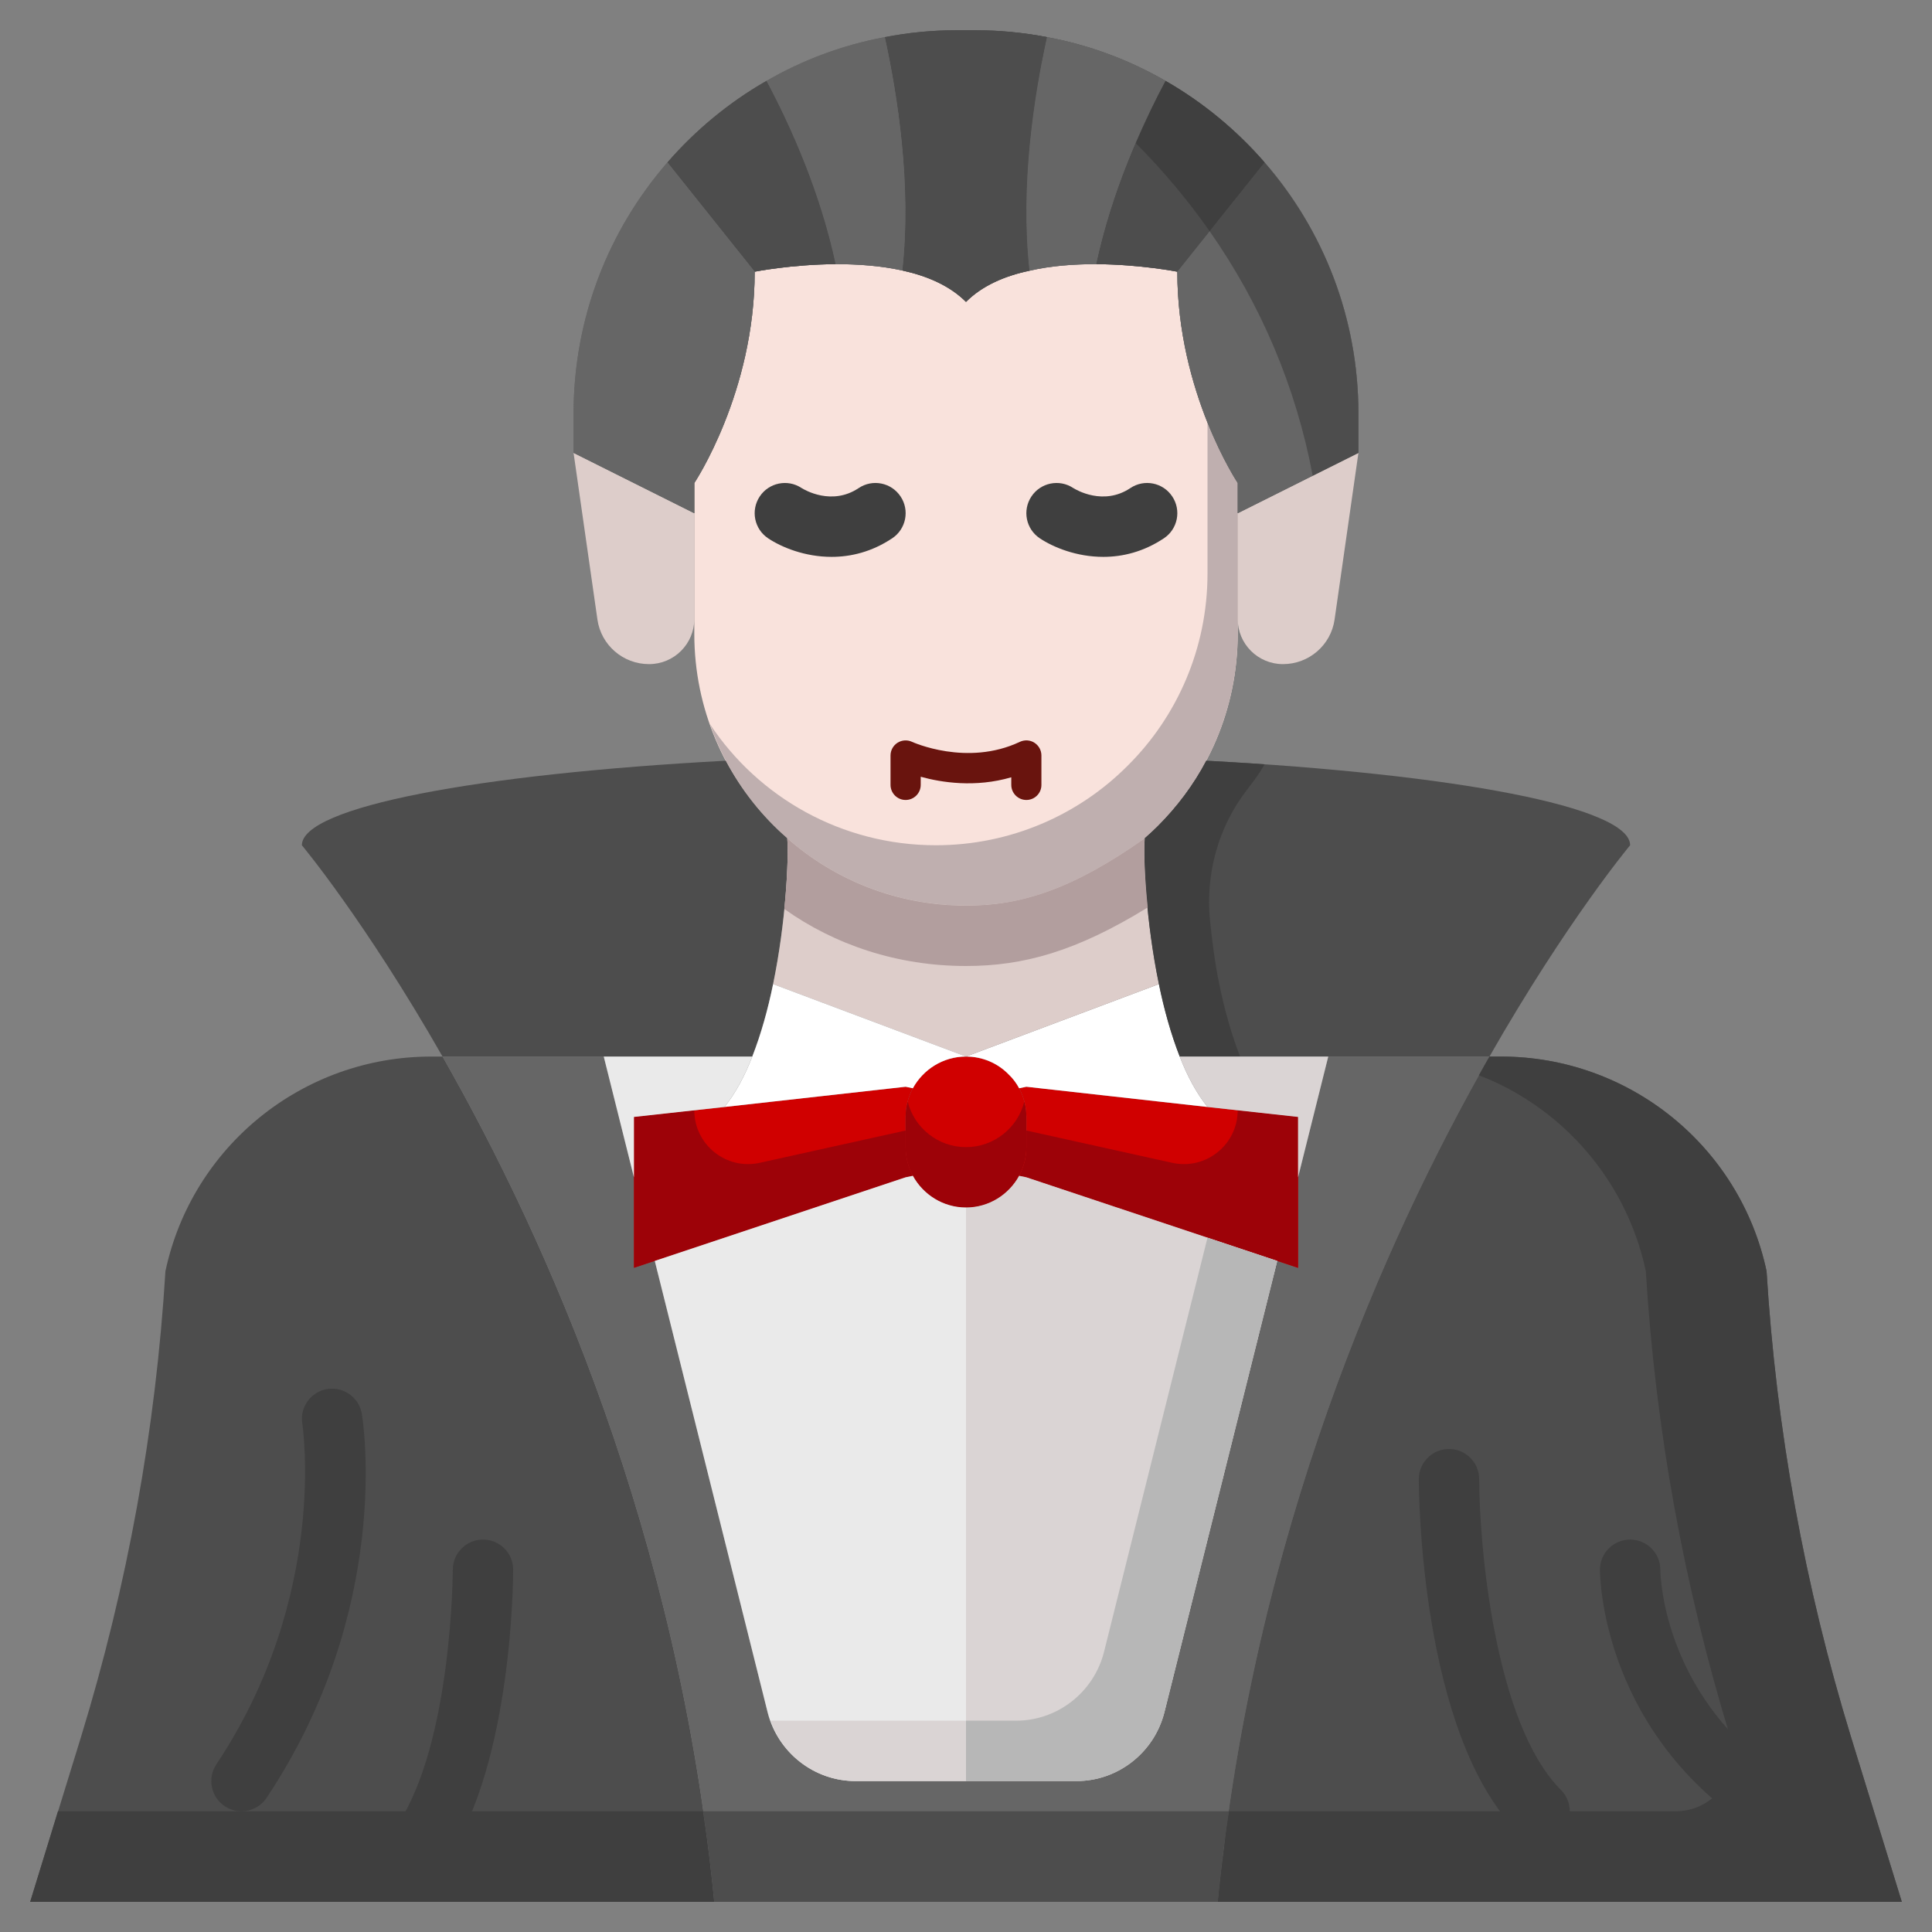 <svg id="Flat" enable-background="new 0 0 64 64" height="512" viewBox="0 0 64 64" width="512" xmlns="http://www.w3.org/2000/svg"><rect x="0" y="0" width="64" height="64" fill="#808080" stroke="none"/><path d="m34.68 1.23c-.059.27-.119.562-.177.867 1.136.807 2.176 1.695 3.122 2.646.325-.754.661-1.462.984-2.064-1.199-.689-2.519-1.189-3.929-1.449z" fill="#4d4d4d"/><path d="m32.866 1.028c.564.34 1.111.696 1.637 1.069.058-.305.118-.597.177-.867-.587-.114-1.196-.174-1.814-.202z" fill="#3f3f3f"/><g><g fill="#ddcdca"><path d="m44.21 20.52c-.12.85-.85 1.48-1.71 1.48-.83 0-1.5-.67-1.5-1.5v-3.5l4-2z"/><path d="m23 17v3.5c0 .83-.67 1.5-1.5 1.5-.86 0-1.59-.63-1.71-1.48l-.79-5.52z"/></g><path d="m30 39-8.31 2.77-.69.23v-3-2l3-.33 6-.67.24.05c-.15.28-.24.61-.24.95v1c0 .34.09.67.24.95z" fill="#d00000"/><path d="m32 40c-1.105 0-2-.895-2-2v-1c0-1.105.895-2 2-2s2 .895 2 2v1c0 1.105-.895 2-2 2z" fill="#d00000"/><path d="m34 37v1c0 1.1-.9 2-2 2s-2-.9-2-2v-1c0-.17.02-.34.07-.5.22.86 1 1.5 1.93 1.5s1.71-.64 1.93-1.5c.05.16.07.33.07.5z" fill="#9d0208"/><g><path d="m41 16v5c0 2.48-1.01 4.74-2.64 6.36-1.62 1.63-3.88 2.64-6.36 2.64-4.97 0-9-4.03-9-9v-5s2-3 2-7c0 0 5-1 7 1 2-2 7-1 7-1 0 4 2 7 2 7z" fill="#f9e2dc"/></g><path d="m41 16v5c0 2.48-1.01 4.74-2.64 6.36-1.62 1.63-3.88 2.64-6.36 2.64-3.92 0-7.26-2.51-8.48-6.01 1.6 2.42 4.36 4.01 7.48 4.01 2.48 0 4.74-1.01 6.36-2.64 1.63-1.62 2.64-3.88 2.64-6.36v-5c.5 1.25 1 2 1 2z" fill="#bfafaf"/><path d="m23.66 63h-22.66l1.68-5.45c1.54-5.02 2.48-10.2 2.8-15.44.44-2.07 1.58-3.85 3.14-5.11s3.54-2 5.66-2h.38c3.48 6.1 7.82 15.85 9 28z" fill="#4d4d4d"/><g><path d="m45 15-4 2v-1s-2-3-2-7l2.89-3.62c1.94 2.23 3.11 5.14 3.11 8.33z" fill="#666"/><path d="m41.89 5.38-2.89 3.62s-1.22-.24-2.69-.25c.51-2.37 1.46-4.51 2.3-6.07 1.24.71 2.35 1.63 3.28 2.7z" fill="#4d4d4d"/><path d="m38.61 2.68c-.84 1.56-1.79 3.7-2.3 6.07-.71 0-1.49.05-2.21.22v-.01c-.31-2.81.15-5.77.58-7.73 1.41.26 2.73.76 3.93 1.45z" fill="#666"/><path d="m34.1 8.96v.01c-.82.17-1.56.49-2.1 1.03-.54-.54-1.29-.86-2.11-1.04.31-2.81-.15-5.77-.58-7.73.78-.15 1.58-.23 2.4-.23h.58c.82 0 1.62.08 2.39.23-.43 1.96-.89 4.92-.58 7.73z" fill="#4d4d4d"/><path d="m29.31 1.23c.43 1.96.89 4.92.58 7.73-.72-.16-1.5-.21-2.21-.21-.51-2.37-1.46-4.51-2.29-6.07 1.19-.69 2.52-1.19 3.92-1.45z" fill="#666"/><path d="m25 9-2.89-3.62c.93-1.07 2.04-1.99 3.28-2.7.83 1.56 1.78 3.7 2.29 6.07-1.47.01-2.68.25-2.68.25z" fill="#4d4d4d"/><path d="m23 16v1l-4-2v-1.29c0-3.19 1.17-6.1 3.11-8.33l2.89 3.62c0 4-2 7-2 7z" fill="#666"/></g><g><path d="m45 15-4 2v-1s-2-3-2-7l2.89-3.62c1.94 2.23 3.11 5.14 3.11 8.33z" fill="#666"/><path d="m41.89 5.38-2.89 3.62s-1.22-.24-2.69-.25c.51-2.37 1.46-4.51 2.3-6.07 1.24.71 2.35 1.63 3.28 2.7z" fill="#4d4d4d"/><path d="m38.61 2.68c-.84 1.56-1.79 3.7-2.3 6.07-.71 0-1.49.05-2.21.22v-.01c-.31-2.81.15-5.77.58-7.73 1.41.26 2.73.76 3.93 1.45z" fill="#666"/><path d="m34.1 8.96v.01c-.82.17-1.56.49-2.1 1.03-.54-.54-1.29-.86-2.11-1.04.31-2.81-.15-5.77-.58-7.73.78-.15 1.58-.23 2.4-.23h.58c.82 0 1.62.08 2.39.23-.43 1.96-.89 4.92-.58 7.73z" fill="#4d4d4d"/><path d="m29.31 1.23c.43 1.96.89 4.92.58 7.73-.72-.16-1.5-.21-2.21-.21-.51-2.37-1.46-4.51-2.29-6.07 1.19-.69 2.52-1.19 3.92-1.45z" fill="#666"/><path d="m25 9-2.89-3.62c.93-1.07 2.04-1.99 3.28-2.7.83 1.56 1.78 3.7 2.29 6.07-1.47.01-2.68.25-2.68.25z" fill="#4d4d4d"/><path d="m23 16v1l-4-2v-1.29c0-3.19 1.17-6.1 3.11-8.33l2.89 3.62c0 4-2 7-2 7z" fill="#666"/></g><path d="m45 13.71c0-3.19-1.17-6.1-3.11-8.33l-1.82 2.279c1.702 2.43 2.862 5.164 3.415 8.098l1.515-.757z" fill="#4d4d4d"/><path d="m38.61 2.68c-.324.601-.659 1.31-.984 2.064.907.912 1.724 1.887 2.445 2.916l1.82-2.279c-.931-1.071-2.041-1.991-3.281-2.701z" fill="#3f3f3f"/><path d="m26.08 27.78c.05.66-.04 2.74-.47 4.82-.17.83-.4 1.66-.69 2.4h-4.92-5.34c-2.57-4.5-4.66-7-4.66-7 0-1.27 5.82-2.36 14.04-2.8.52.98 1.21 1.85 2.04 2.57z" fill="#4d4d4d"/><path d="m39.96 25.2c8.22.44 14.04 1.53 14.04 2.8 0 0-2.09 2.5-4.66 7h-5.34-4.92c-.29-.74-.52-1.57-.69-2.4-.43-2.08-.52-4.16-.47-4.82v-.01c.15-.13.3-.27.44-.41.63-.63 1.18-1.36 1.6-2.16z" fill="#4d4d4d"/><path d="m43 42v-3l1-4h5.34c-3.48 6.1-7.82 15.85-9 28h-8.34-8.34c-1.18-12.15-5.52-21.9-9-28h5.34l1 4v3l.69-.23 3.74 14.96c.34 1.33 1.54 2.27 2.91 2.27h3.66 3.66c1.37 0 2.57-.94 2.91-2.27l3.74-14.96z" fill="#666"/><path d="m23.66 63h-22.66l.92-3h21.37c.15.98.27 1.98.37 3z" fill="#3f3f3f"/><path d="m40.71 60c-.15.98-.27 1.98-.37 3h-16.68c-.1-1.02-.22-2.02-.37-3z" fill="#4d4d4d"/><path d="m43 39v3l-.69-.23-8.31-2.77-.24-.05c.15-.28.24-.61.24-.95v-1c0-.34-.09-.67-.24-.95l.24-.05 6 .67 3 .33z" fill="#d00000"/><path d="m43 37v5l-.69-.23-8.31-2.77-.24-.05c.15-.28.24-.61.24-.95v-.55l4.832 1.07c1.113.246 2.168-.6 2.168-1.74z" fill="#9d0208"/><path d="m21 37v5l.69-.23 8.31-2.77.24-.05c-.15-.28-.24-.61-.24-.95v-.55l-4.832 1.07c-1.113.246-2.168-.6-2.168-1.74z" fill="#9d0208"/><path d="m34 36-.24.05c-.09-.17-.21-.33-.35-.46-.36-.37-.86-.59-1.41-.59l6.39-2.4c.17.83.4 1.66.69 2.4.25.65.56 1.22.92 1.67z" fill="#fff"/><path d="m37.92 27.78c-.05.66.04 2.74.47 4.82l-6.39 2.4-6.39-2.4c.43-2.08.52-4.16.47-4.82v-.01c1.58 1.39 3.65 2.23 5.92 2.23 1.84 0 3.54-.55 5.92-2.23z" fill="#ddcdca"/><path d="m40.39 32.6c.17.83.4 1.66.69 2.4h-2c-.29-.74-.52-1.57-.69-2.4-.43-2.08-.52-4.16-.47-4.82v-.01c.15-.13.3-.27.44-.41.63-.63 1.18-1.36 1.6-2.16.66.04 1.3.07 1.93.12-.12.225-.332.523-.574.833-.956 1.229-1.387 2.79-1.233 4.339.07.696.168 1.437.307 2.108z" fill="#3f3f3f"/><path d="m38.02 30.06c-2.37 1.46-4.12 1.94-6.02 1.94-2.27 0-4.35-.7-6.02-1.89.11-1.07.13-1.94.1-2.33v-.01c1.58 1.39 3.65 2.23 5.92 2.23 1.84 0 3.54-.55 5.92-2.23v.01c-.03.38-.01 1.23.1 2.28z" fill="#b29e9e"/><path d="m25.61 32.6 6.39 2.4c-.76 0-1.42.43-1.76 1.05l-.24-.05-6 .67c.36-.45.67-1.02.92-1.67.29-.74.52-1.57.69-2.4z" fill="#fff"/><g fill="#eaeaea"><path d="m24.92 35h-4.92l1 4v-2l3-.33c.36-.45.67-1.02.92-1.67z"/><path d="m30.24 38.95-.24.05-8.31 2.77 3.74 14.96c.34 1.33 1.54 2.27 2.91 2.27h3.66v-19c-.76 0-1.42-.43-1.76-1.05z"/></g><path d="m32 57v2h-3.66c-1.28 0-2.4-.82-2.81-2z" fill="#dad4d4"/><g fill="#dad4d4"><path d="m44 35h-4.92c.25.65.56 1.22.92 1.67l3 .33v2z"/><path d="m33.76 38.95c-.34.62-1 1.05-1.76 1.05v19h3.66c1.37 0 2.57-.94 2.91-2.27l3.74-14.96-8.31-2.77z"/></g><path d="m42.31 41.77-3.74 14.96c-.34 1.33-1.54 2.27-2.91 2.27h-3.66v-2h1.66c1.37 0 2.57-.94 2.91-2.27l3.43-13.73z" fill="#b7b7b7"/><path d="m61.32 57.55 1.68 5.45h-22.66c1.18-12.15 5.52-21.9 9-28h.38c2.12 0 4.1.74 5.66 2s2.7 3.04 3.14 5.11c.32 5.24 1.26 10.42 2.8 15.44z" fill="#4d4d4d"/><path d="m63 63h-22.66c.06-.61.13-1.21.21-1.81.04-.4.1-.8.16-1.19h14.8c1.08 0 1.9-.88 1.9-1.88 0-.19-.03-.38-.09-.57-1.54-5.02-2.48-10.2-2.8-15.44-.44-2.07-1.58-3.85-3.14-5.11-.72-.58-1.52-1.05-2.39-1.38.12-.21.23-.42.35-.62h.38c2.12 0 4.1.74 5.66 2s2.7 3.04 3.14 5.11c.32 5.24 1.26 10.42 2.8 15.44z" fill="#3f3f3f"/><g><path d="m27.548 18.447c-.887 0-1.658-.318-2.103-.615-.46-.306-.584-.927-.277-1.387.304-.457.922-.583 1.379-.282.107.067 1.009.6 1.898.005.46-.308 1.08-.183 1.387.277.307.459.183 1.081-.277 1.387-.677.451-1.372.615-2.007.615z" fill="#3f3f3f"/></g><g><path d="m34 26.5c-.276 0-.5-.224-.5-.5v-.251c-1.194.348-2.309.173-3-.018v.269c0 .276-.224.5-.5.5s-.5-.224-.5-.5v-.974c0-.171.088-.33.231-.421.145-.091.324-.104.48-.031.019.008 1.821.829 3.574 0 .158-.073.339-.062.481.03.145.092.232.251.232.422v.974c.002.276-.222.5-.498.5z" fill="#69140e"/></g><g><path d="m36.548 18.447c-.887 0-1.658-.318-2.103-.615-.46-.306-.584-.927-.277-1.387.304-.457.921-.583 1.379-.282.106.067 1.009.6 1.898.005.46-.308 1.081-.183 1.387.277.307.459.183 1.081-.277 1.387-.677.451-1.372.615-2.007.615z" fill="#3f3f3f"/></g><g><path d="m7.999 60c-.19 0-.383-.054-.554-.168-.46-.306-.584-.927-.277-1.387 3.716-5.574 2.854-11.227 2.846-11.283-.089-.544.28-1.058.824-1.148.543-.085 1.059.278 1.148.821.044.261 1.018 6.462-3.154 12.719-.192.29-.51.446-.833.446z" fill="#3f3f3f"/></g><g><path d="m51 61c-.256 0-.512-.098-.707-.293-3.256-3.255-3.293-11.363-3.293-11.707 0-.552.447-1 1-1 .552 0 1 .448 1 1 .002 2.112.491 8.077 2.707 10.293.391.391.391 1.023 0 1.414-.195.195-.451.293-.707.293z" fill="#3f3f3f"/></g><g><path d="m58.999 61c-.175 0-.353-.046-.514-.143-5.423-3.253-5.485-8.63-5.485-8.857 0-.552.447-1 1-1 .551 0 .998.445 1 .996.002.185.091 4.493 4.515 7.147.474.284.627.898.343 1.372-.188.312-.519.485-.859.485zm-3.999-9h.01z" fill="#3f3f3f"/></g><g><path d="m13.999 62c-.19 0-.383-.054-.554-.168-.46-.306-.584-.927-.277-1.387 1.807-2.71 1.832-8.388 1.832-8.445 0-.552.448-1 1-1 .553 0 1 .448 1 1 0 .257-.024 6.34-2.168 9.555-.192.289-.51.445-.833.445z" fill="#3f3f3f"/></g></g></svg>